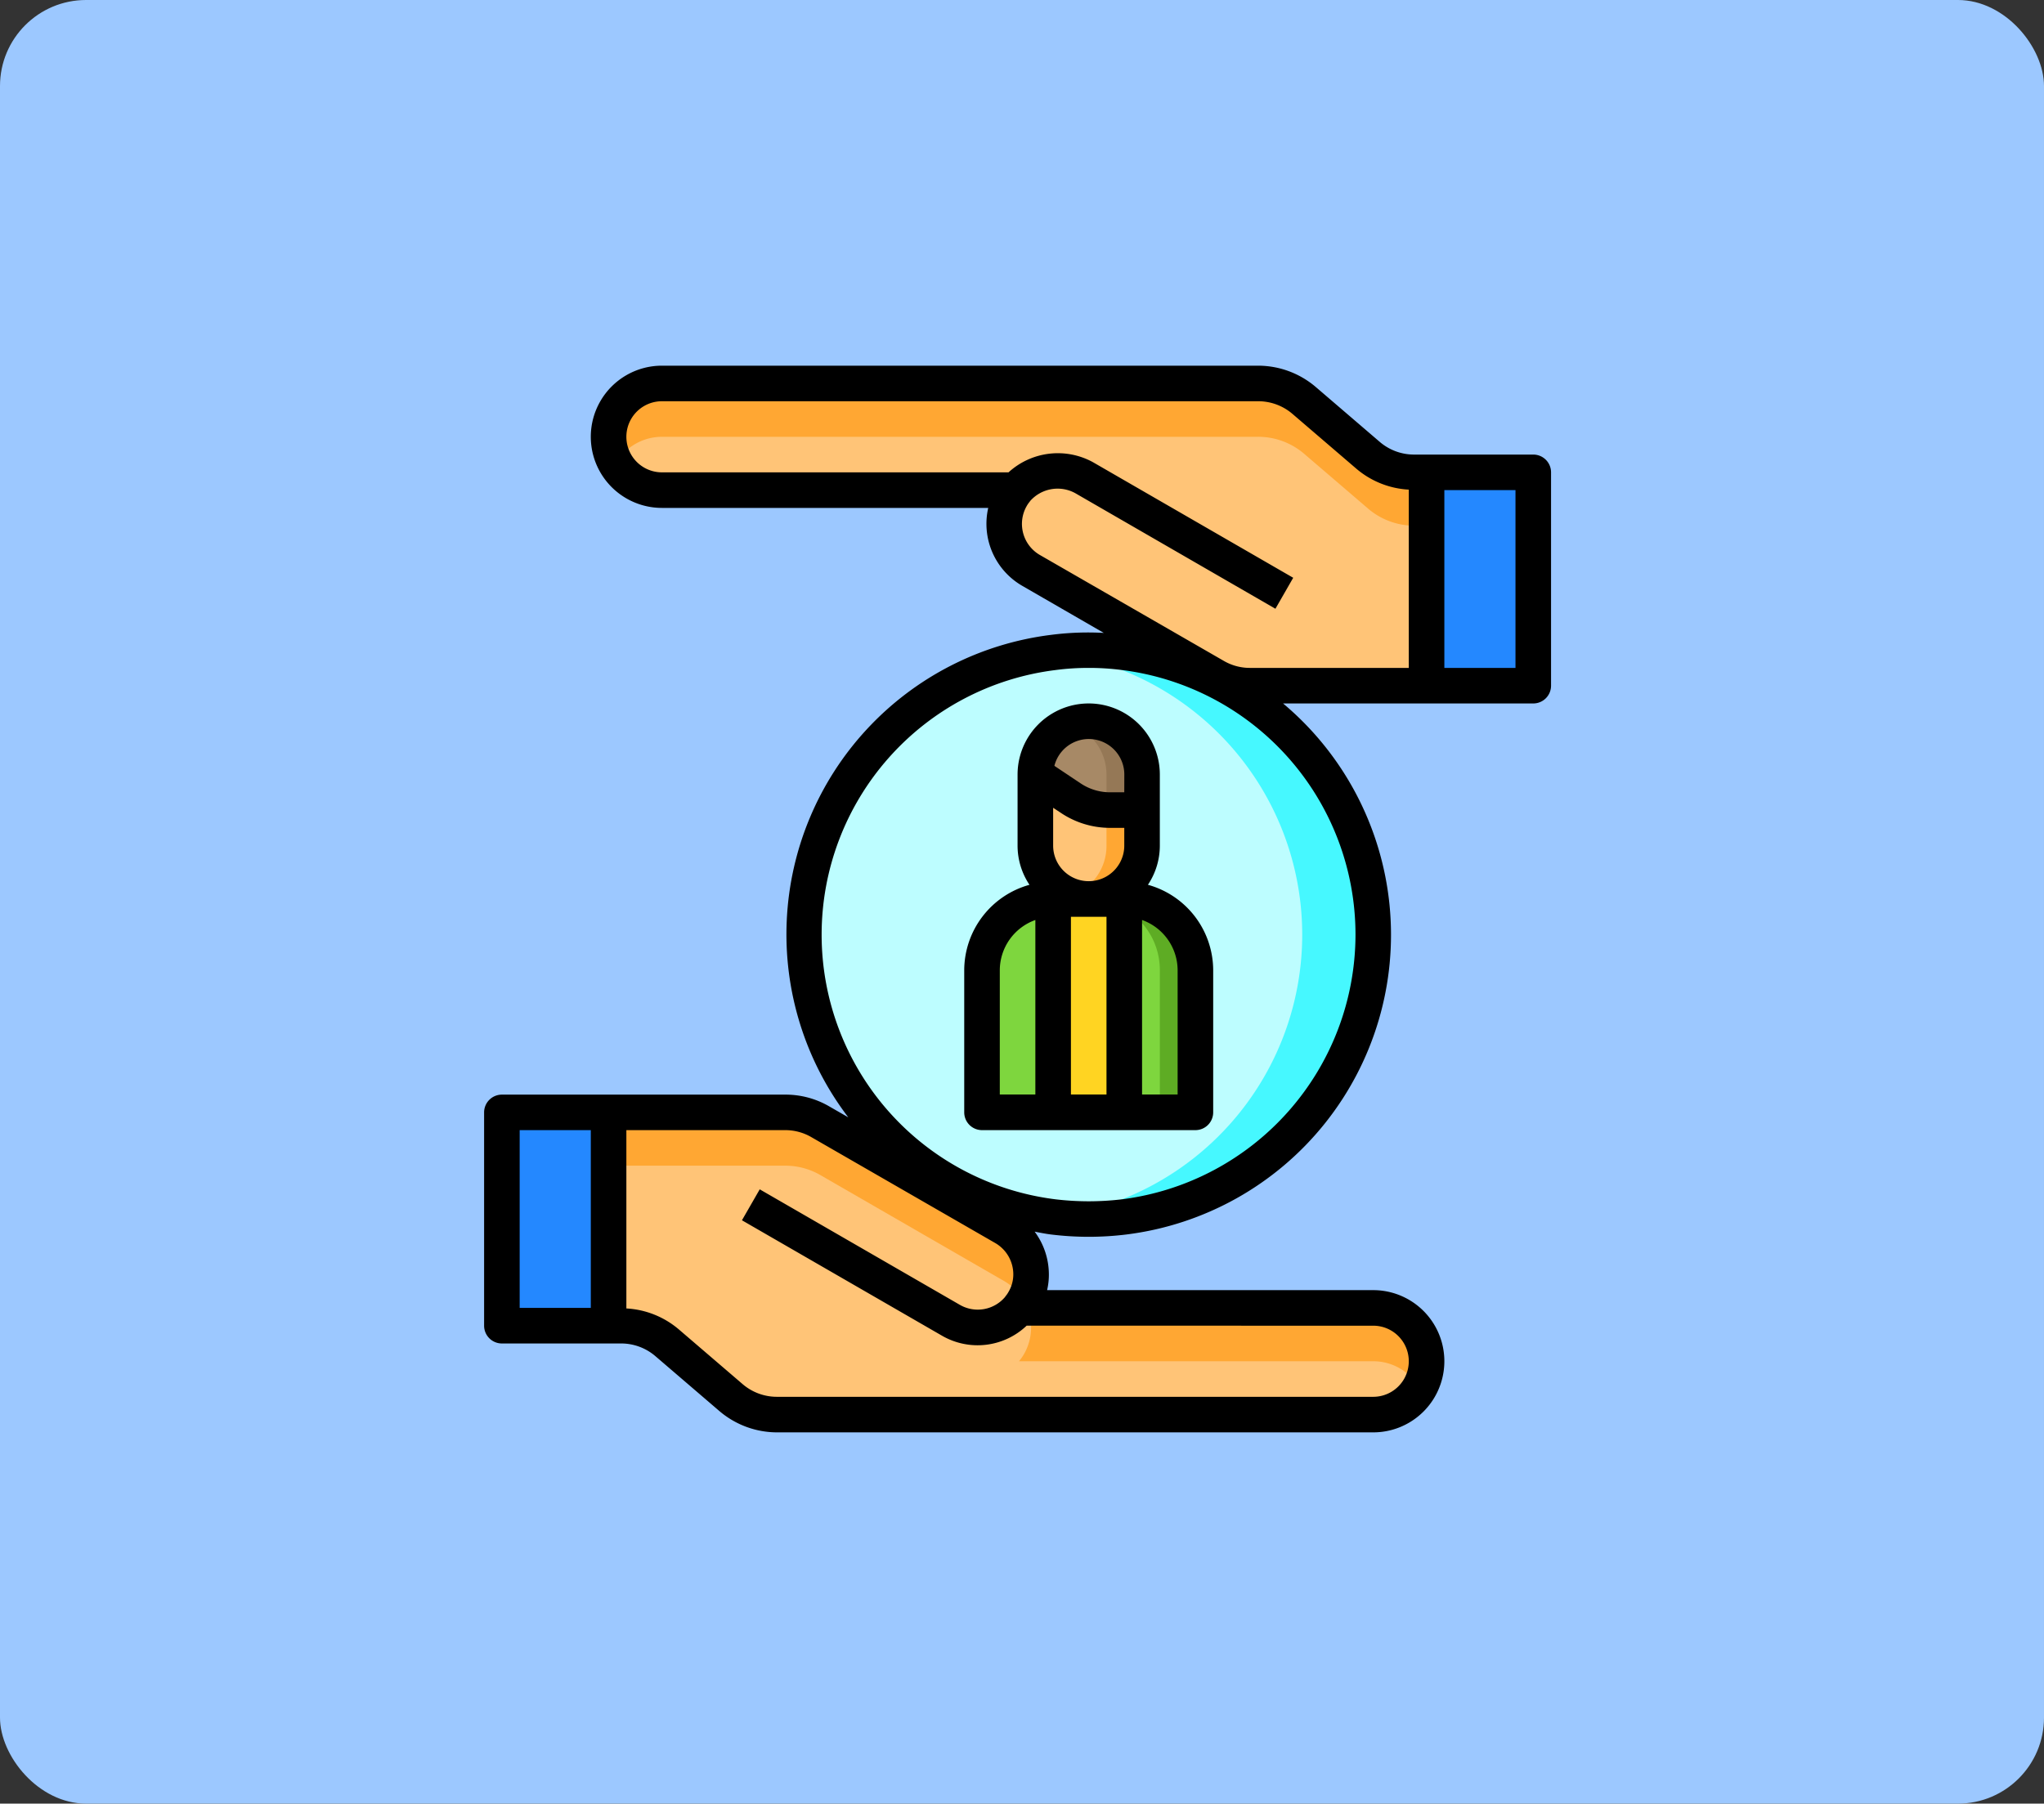 <svg xmlns="http://www.w3.org/2000/svg" width="190" height="167.697" viewBox="0 0 190 167.697">
  <rect x="0" y="0" width="190" height="167.697" fill="#333333" stroke="none"/>
  <g id="Grupo_1119216" data-name="Grupo 1119216" transform="translate(-180.051 -1729)">
    <rect id="Rectángulo_404958" data-name="Rectángulo 404958" width="190" height="167.697" rx="8" transform="translate(180.051 1729)" fill="#9cc8ff"/>
    <g id="person-protection-insurance-health-hands" transform="translate(223.051 1761)">
      <path id="Trazado_916696" data-name="Trazado 916696" d="M72.9,44.447A26.469,26.469,0,0,1,49.756,70.7a27.649,27.649,0,0,1-6.612,0,26.447,26.447,0,0,1,0-52.482,25.538,25.538,0,0,1,6.612,0A26.447,26.447,0,0,1,72.9,44.447Z" transform="translate(11.751 10.447)" fill="#bdfdff"/>
      <path id="Trazado_916697" data-name="Trazado 916697" d="M63.753,44.447A26.469,26.469,0,0,1,40.612,70.7,27.649,27.649,0,0,1,34,70.7a26.447,26.447,0,0,0,0-52.482,25.538,25.538,0,0,1,6.612,0A26.447,26.447,0,0,1,63.753,44.447Z" transform="translate(20.895 10.447)" fill="#46f8ff"/>
      <path id="Trazado_916698" data-name="Trazado 916698" d="M41.463,23.453A4.959,4.959,0,0,0,33,26.957v6.612a4.959,4.959,0,0,0,9.918,0V26.957a4.948,4.948,0,0,0-1.455-3.5Z" transform="translate(20.242 13.061)" fill="#ffc477"/>
      <path id="Trazado_916699" data-name="Trazado 916699" d="M41.612,26.959v6.612a4.959,4.959,0,0,1-4.959,4.959,4.582,4.582,0,0,1-1.653-.3,4.906,4.906,0,0,0,3.306-4.661V26.959a4.948,4.948,0,0,0-1.455-3.5A4.691,4.691,0,0,0,35,22.3a4.582,4.582,0,0,1,1.653-.3,4.959,4.959,0,0,1,4.959,4.959Z" transform="translate(21.548 13.059)" fill="#ffa733"/>
      <path id="Trazado_916700" data-name="Trazado 916700" d="M55,8h9.918V27.836H55Z" transform="translate(34.607 3.918)" fill="#2488ff"/>
      <path id="Trazado_916701" data-name="Trazado 916701" d="M46.886,12.918H13.959a4.959,4.959,0,0,1,0-9.918H69.366a6.572,6.572,0,0,1,4.3,1.587L79.6,9.678a6.612,6.612,0,0,0,4.3,1.587h1.141V31.1H68.622a6.488,6.488,0,0,1-3.306-.893L48.241,20.356a4.982,4.982,0,0,1-1.818-6.777,4.724,4.724,0,0,1,.463-.661Z" transform="translate(4.571 0.653)" fill="#ffc477"/>
      <path id="Trazado_916702" data-name="Trazado 916702" d="M85.036,11.265v4.959H83.9a6.612,6.612,0,0,1-4.3-1.587L73.664,9.546a6.572,6.572,0,0,0-4.3-1.587H13.959a4.948,4.948,0,0,0-3.5,1.455,5.455,5.455,0,0,0-.793,1.025A4.963,4.963,0,0,1,13.959,3H69.366a6.572,6.572,0,0,1,4.3,1.587L79.6,9.678a6.612,6.612,0,0,0,4.3,1.587Z" transform="translate(4.571 0.653)" fill="#ffa733"/>
      <path id="Trazado_916703" data-name="Trazado 916703" d="M47.15,62.183H80.077a4.959,4.959,0,1,1,0,9.918H24.67a6.572,6.572,0,0,1-4.3-1.587l-5.934-5.091a6.612,6.612,0,0,0-4.3-1.587H9V44H25.414a6.488,6.488,0,0,1,3.306.893l17.075,9.852a4.969,4.969,0,0,1,1.818,6.777A4.724,4.724,0,0,1,47.15,62.183Z" transform="translate(4.571 27.424)" fill="#ffc477"/>
      <path id="Trazado_916704" data-name="Trazado 916704" d="M47.613,61.521A5.175,5.175,0,0,0,45.795,59.7L28.72,49.852a6.488,6.488,0,0,0-3.306-.893H9V44H25.414a6.488,6.488,0,0,1,3.306.893l17.075,9.852a4.969,4.969,0,0,1,1.818,6.777Z" transform="translate(4.571 27.424)" fill="#ffa733"/>
      <path id="Trazado_916705" data-name="Trazado 916705" d="M69.966,59.959a5,5,0,0,1-.661,2.479,5.455,5.455,0,0,0-.793-1.025,4.947,4.947,0,0,0-3.5-1.455H32.08a4.724,4.724,0,0,0,.463-.661,4.959,4.959,0,0,0,.661-2.463A5.022,5.022,0,0,0,32.857,55h32.15a4.959,4.959,0,0,1,4.959,4.959Z" transform="translate(19.641 34.607)" fill="#ffa733"/>
      <path id="Trazado_916706" data-name="Trazado 916706" d="M44.612,38.612V51.836H38V32A6.612,6.612,0,0,1,44.612,38.612Z" transform="translate(23.507 19.589)" fill="#7ed63e"/>
      <path id="Trazado_916707" data-name="Trazado 916707" d="M44.612,38.612V51.836H41.306V38.612A6.579,6.579,0,0,0,38,32.893V32A6.612,6.612,0,0,1,44.612,38.612Z" transform="translate(23.507 19.589)" fill="#5eac24"/>
      <path id="Trazado_916708" data-name="Trazado 916708" d="M42.918,26.959v3.306H39.959a6.6,6.6,0,0,1-3.67-1.107L33,26.959a4.959,4.959,0,0,1,9.918,0Z" transform="translate(20.242 13.059)" fill="#a78966"/>
      <path id="Trazado_916709" data-name="Trazado 916709" d="M41.612,26.959v3.306H38.653a2.441,2.441,0,0,1-.347-.017V26.959a4.948,4.948,0,0,0-1.455-3.5A4.691,4.691,0,0,0,35,22.3a4.582,4.582,0,0,1,1.653-.3,4.959,4.959,0,0,1,4.959,4.959Z" transform="translate(21.548 13.059)" fill="#957856"/>
      <path id="Trazado_916710" data-name="Trazado 916710" d="M40.612,32V51.836H34V32h6.612Z" transform="translate(20.895 19.589)" fill="#ffd422"/>
      <path id="Trazado_916711" data-name="Trazado 916711" d="M36.612,32V51.836H30V38.612A6.612,6.612,0,0,1,36.612,32Z" transform="translate(18.283 19.589)" fill="#7ed63e"/>
      <path id="Trazado_916712" data-name="Trazado 916712" d="M3,44h9.918V63.836H3Z" transform="translate(0.653 27.424)" fill="#2488ff"/>
      <path id="Trazado_916713" data-name="Trazado 916713" d="M99.525,10.265H88.466a4.886,4.886,0,0,1-3.223-1.19L79.309,3.984A8.265,8.265,0,0,0,73.937,2H18.53a6.612,6.612,0,0,0,0,13.224H48.861a6.656,6.656,0,0,0,3.124,7.223l7.62,4.4a26.778,26.778,0,0,0-4.909.182A28.056,28.056,0,0,0,35.853,71.887L34.134,70.9a8.058,8.058,0,0,0-4.149-1.124H3.653A1.653,1.653,0,0,0,2,71.424V91.26a1.653,1.653,0,0,0,1.653,1.653H14.711a4.886,4.886,0,0,1,3.223,1.19l5.934,5.091a8.265,8.265,0,0,0,5.372,1.984H84.648a6.612,6.612,0,0,0,0-13.224H54.333a6.281,6.281,0,0,0,.165-1.471,6.69,6.69,0,0,0-1.322-3.967c.512.1,1.008.2,1.521.264a28.682,28.682,0,0,0,7.009,0A28.079,28.079,0,0,0,76.268,33.406H99.525a1.653,1.653,0,0,0,1.653-1.653V11.918a1.653,1.653,0,0,0-1.653-1.653ZM11.918,89.607H5.306V73.077h6.612Zm72.73,1.653a3.306,3.306,0,1,1,0,6.612H29.241a4.886,4.886,0,0,1-3.223-1.19l-5.934-5.091a8.2,8.2,0,0,0-4.86-1.934V73.077H29.985a4.82,4.82,0,0,1,2.479.678L49.539,83.59a3.365,3.365,0,0,1,1.653,2.893,3.207,3.207,0,0,1-.446,1.636,2.5,2.5,0,0,1-.3.43v.017a3.327,3.327,0,0,1-4.215.76L27.621,78.582l-1.653,2.876L44.58,92.2a6.612,6.612,0,0,0,7.852-.942ZM83,54.895A24.832,24.832,0,0,1,61.308,79.507a26.059,26.059,0,0,1-6.215,0A24.794,24.794,0,0,1,55.11,30.3a23.142,23.142,0,0,1,3.091-.2,23.57,23.57,0,0,1,3.108.2A24.8,24.8,0,0,1,83,54.895ZM87.954,30.1H73.193a4.82,4.82,0,0,1-2.479-.678L53.639,19.588a3.339,3.339,0,0,1-1.207-4.529,2.5,2.5,0,0,1,.3-.43v-.017a3.407,3.407,0,0,1,4.215-.76L75.557,24.6,77.21,21.72,58.6,10.976a6.794,6.794,0,0,0-7.852.942H18.53a3.306,3.306,0,1,1,0-6.612H73.937A4.886,4.886,0,0,1,77.16,6.5l5.934,5.091a8.2,8.2,0,0,0,4.86,1.934Zm9.918,0H91.26V13.571h6.612Z" transform="translate(0 0)"/>
      <path id="Trazado_916714" data-name="Trazado 916714" d="M46.075,37.86a6.554,6.554,0,0,0,1.107-3.637V27.612a6.612,6.612,0,0,0-13.224,0v6.612a6.554,6.554,0,0,0,1.107,3.637A8.265,8.265,0,0,0,29,45.794V59.018a1.653,1.653,0,0,0,1.653,1.653H50.489a1.653,1.653,0,0,0,1.653-1.653V45.794a8.265,8.265,0,0,0-6.066-7.934Zm-10.463,19.5H32.306V45.794a4.975,4.975,0,0,1,3.306-4.661Zm6.612,0H38.918V40.836h3.306Zm1.653-23.141a3.306,3.306,0,0,1-6.612,0V30.7l.727.479a8.2,8.2,0,0,0,4.579,1.388h1.306Zm0-4.959H42.571a4.909,4.909,0,0,1-2.744-.826L37.381,26.8a3.3,3.3,0,0,1,6.5.81Zm4.959,28.1H45.53V41.133a4.975,4.975,0,0,1,3.306,4.661Z" transform="translate(17.63 12.406)"/>
    </g>
  </g>
</svg>
